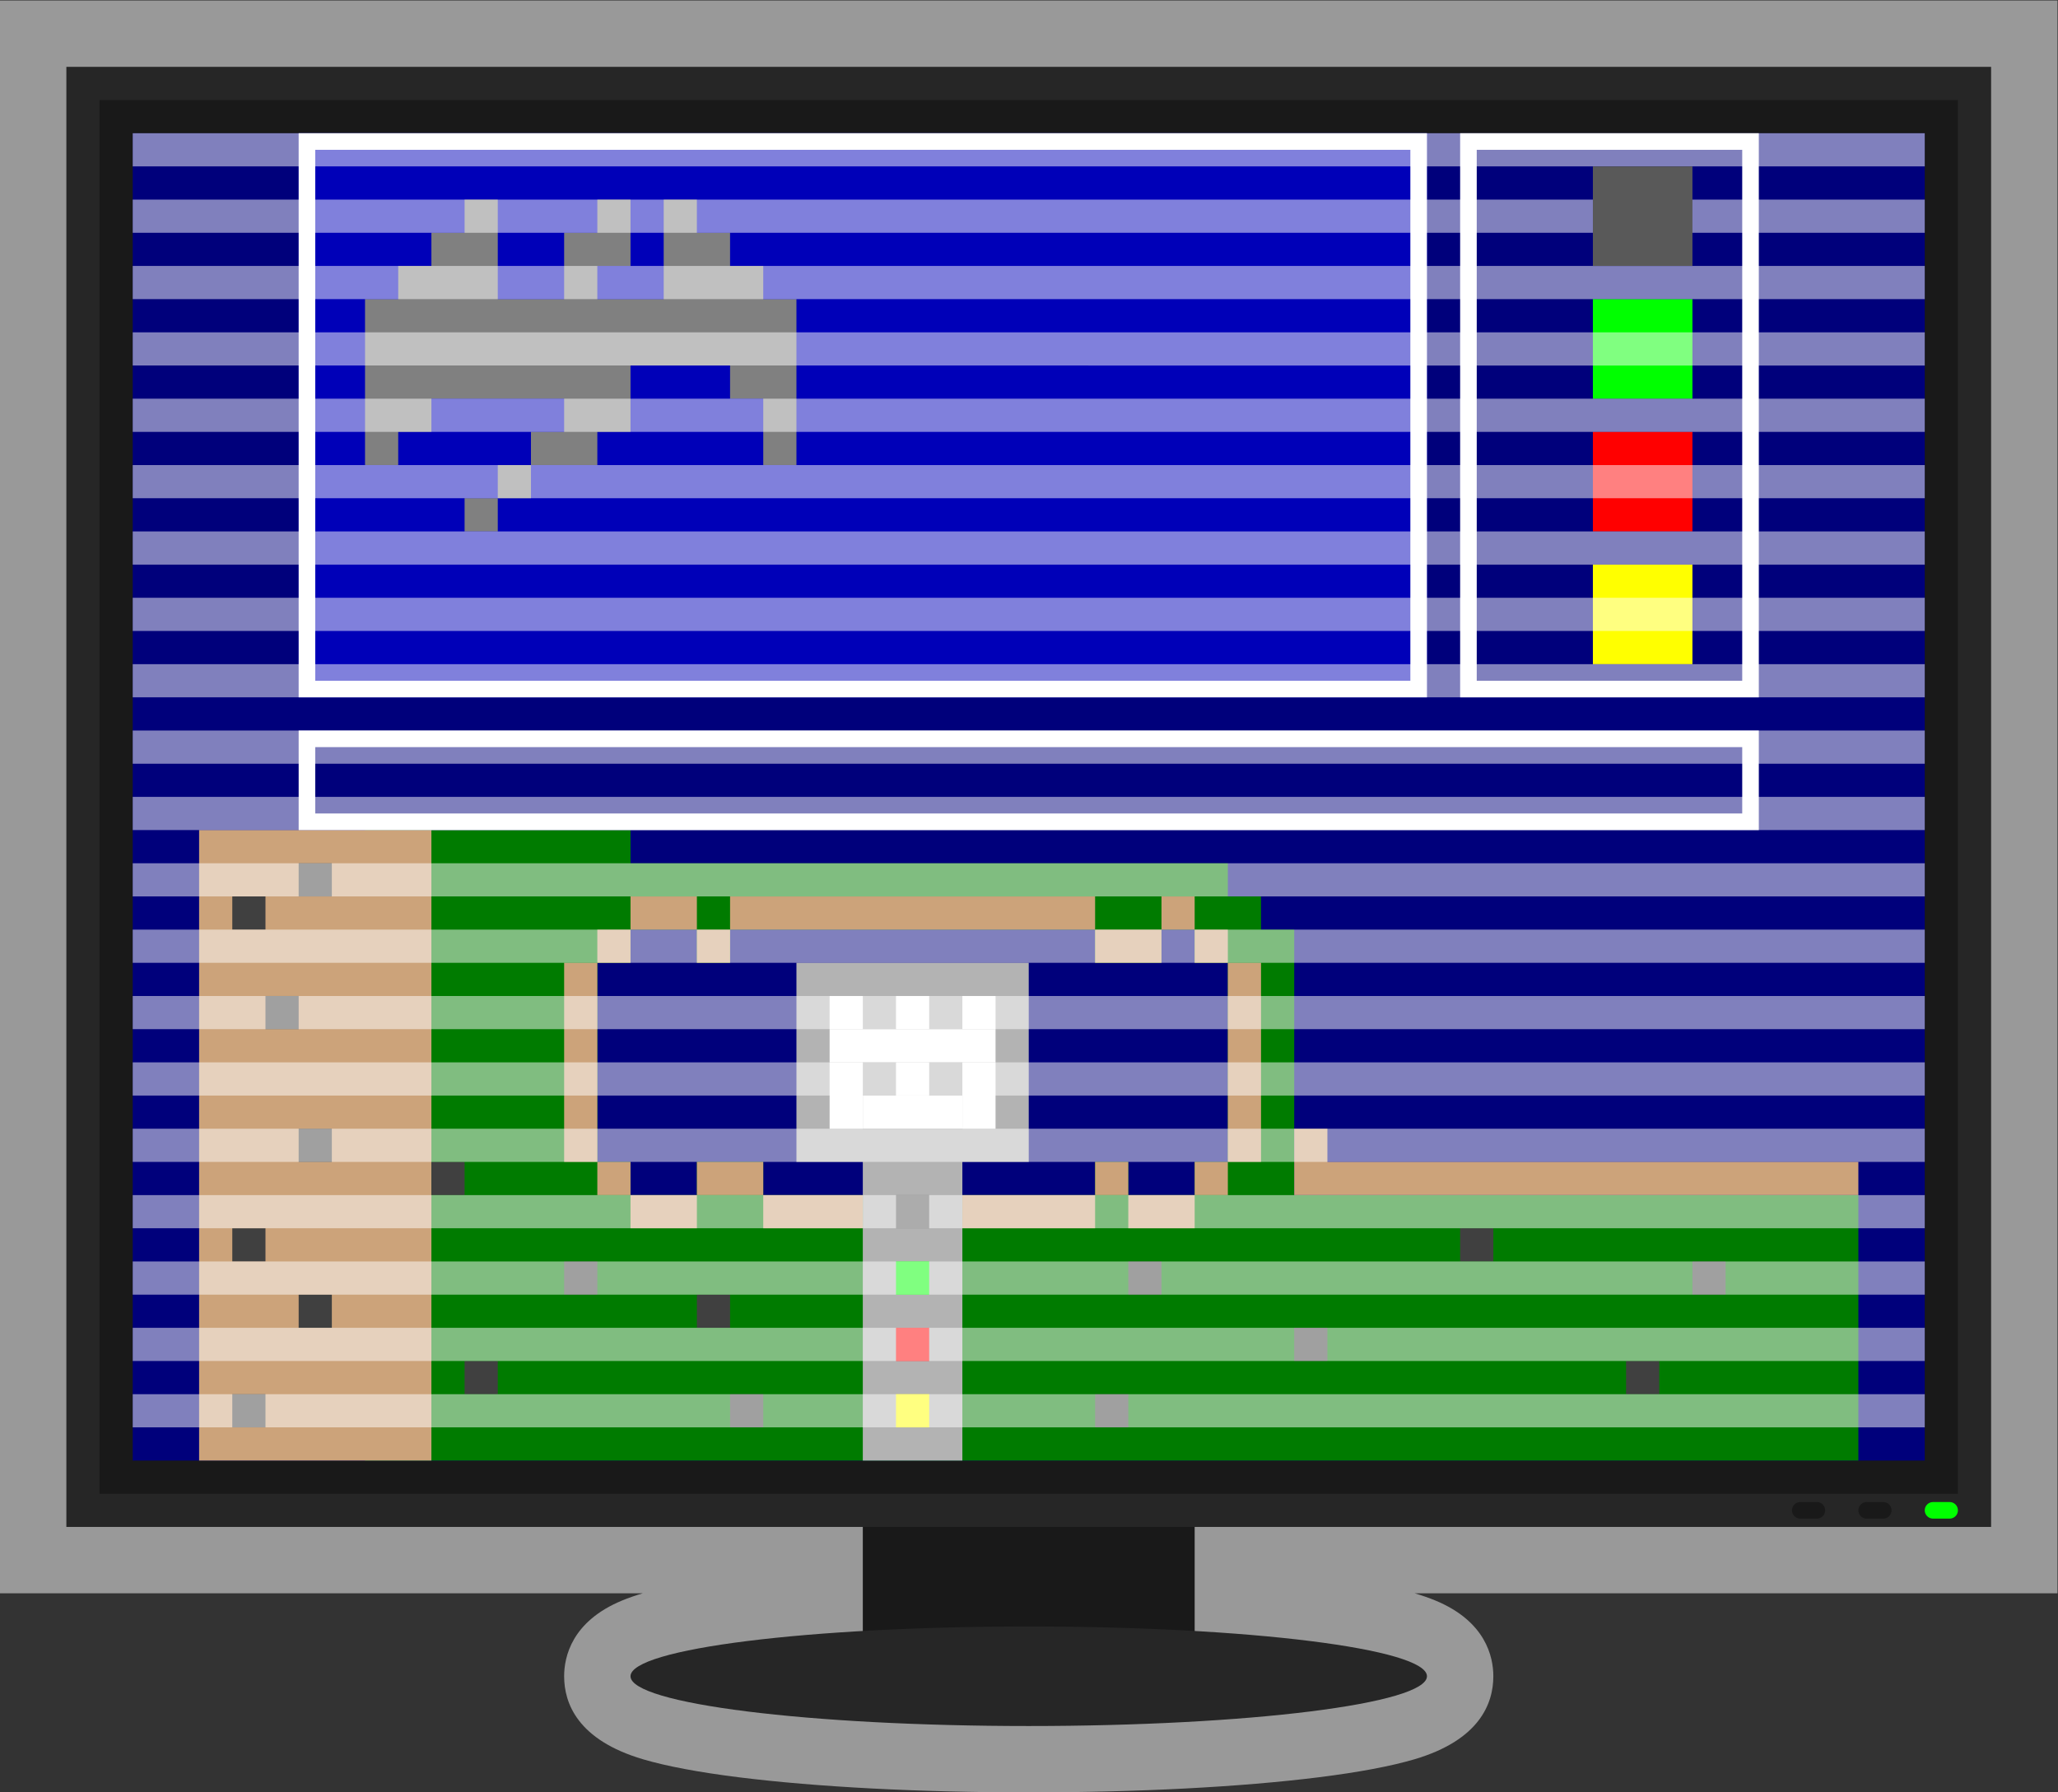 <?xml version="1.0" encoding="UTF-8" standalone="no"?>
<svg
   xmlns:dc="http://purl.org/dc/elements/1.1/"
   xmlns:cc="http://creativecommons.org/ns#"
   xmlns:rdf="http://www.w3.org/1999/02/22-rdf-syntax-ns#"
   xmlns:svg="http://www.w3.org/2000/svg"
   xmlns="http://www.w3.org/2000/svg"
   viewBox="0 0 330.667 288"
   height="288"
   width="330.667"
   xml:space="preserve"
   id="svg2"
   version="1.1"><rect x="0" y="0" width="330.667" height="288" fill="#333333" stroke="none"/><defs
     id="defs6"><clipPath
       id="clipPath18"
       clipPathUnits="userSpaceOnUse"><path
         id="path16"
         d="M 0,256 H 256 V 0 H 0 Z" /></clipPath><clipPath
       id="clipPath26"
       clipPathUnits="userSpaceOnUse"><path
         id="path24"
         d="M 4,236 H 252 V 20 H 4 Z" /></clipPath><clipPath
       id="clipPath48"
       clipPathUnits="userSpaceOnUse"><path
         id="path46"
         d="M 0,256 H 256 V 0 H 0 Z" /></clipPath><clipPath
       id="clipPath202"
       clipPathUnits="userSpaceOnUse"><path
         id="path200"
         d="m 20,212 h 216 v -4 H 20 Z" /></clipPath><clipPath
       id="clipPath216"
       clipPathUnits="userSpaceOnUse"><path
         id="path214"
         d="m 20,204 h 216 v -4 H 20 Z" /></clipPath><clipPath
       id="clipPath230"
       clipPathUnits="userSpaceOnUse"><path
         id="path228"
         d="m 20,196 h 216 v -4 H 20 Z" /></clipPath><clipPath
       id="clipPath244"
       clipPathUnits="userSpaceOnUse"><path
         id="path242"
         d="m 20,188 h 216 v -4 H 20 Z" /></clipPath><clipPath
       id="clipPath258"
       clipPathUnits="userSpaceOnUse"><path
         id="path256"
         d="m 20,180 h 216 v -4 H 20 Z" /></clipPath><clipPath
       id="clipPath272"
       clipPathUnits="userSpaceOnUse"><path
         id="path270"
         d="m 20,172 h 216 v -4 H 20 Z" /></clipPath><clipPath
       id="clipPath286"
       clipPathUnits="userSpaceOnUse"><path
         id="path284"
         d="m 20,164 h 216 v -4 H 20 Z" /></clipPath><clipPath
       id="clipPath300"
       clipPathUnits="userSpaceOnUse"><path
         id="path298"
         d="m 20,156 h 216 v -4 H 20 Z" /></clipPath><clipPath
       id="clipPath314"
       clipPathUnits="userSpaceOnUse"><path
         id="path312"
         d="m 20,148 h 216 v -4 H 20 Z" /></clipPath><clipPath
       id="clipPath328"
       clipPathUnits="userSpaceOnUse"><path
         id="path326"
         d="m 20,140 h 216 v -4 H 20 Z" /></clipPath><clipPath
       id="clipPath342"
       clipPathUnits="userSpaceOnUse"><path
         id="path340"
         d="m 20,132 h 216 v -4 H 20 Z" /></clipPath><clipPath
       id="clipPath356"
       clipPathUnits="userSpaceOnUse"><path
         id="path354"
         d="m 20,124 h 216 v -4 H 20 Z" /></clipPath><clipPath
       id="clipPath370"
       clipPathUnits="userSpaceOnUse"><path
         id="path368"
         d="m 20,116 h 216 v -4 H 20 Z" /></clipPath><clipPath
       id="clipPath384"
       clipPathUnits="userSpaceOnUse"><path
         id="path382"
         d="m 20,108 h 216 v -4 H 20 Z" /></clipPath><clipPath
       id="clipPath398"
       clipPathUnits="userSpaceOnUse"><path
         id="path396"
         d="M 20,100 H 236 V 96 H 20 Z" /></clipPath><clipPath
       id="clipPath412"
       clipPathUnits="userSpaceOnUse"><path
         id="path410"
         d="M 20,92 H 236 V 88 H 20 Z" /></clipPath><clipPath
       id="clipPath426"
       clipPathUnits="userSpaceOnUse"><path
         id="path424"
         d="M 20,84 H 236 V 80 H 20 Z" /></clipPath><clipPath
       id="clipPath440"
       clipPathUnits="userSpaceOnUse"><path
         id="path438"
         d="M 20,76 H 236 V 72 H 20 Z" /></clipPath><clipPath
       id="clipPath454"
       clipPathUnits="userSpaceOnUse"><path
         id="path452"
         d="M 20,68 H 236 V 64 H 20 Z" /></clipPath><clipPath
       id="clipPath468"
       clipPathUnits="userSpaceOnUse"><path
         id="path466"
         d="m 20,220 h 216 v -4 H 20 Z" /></clipPath></defs><g
     transform="matrix(1.333,0,0,-1.333,-5.333,314.667)"
     id="g10"><g
       id="g12"><g
         clip-path="url(#clipPath18)"
         id="g14"><g
           id="g20"><g
             id="g22" /><g
             id="g34"><g
               style="opacity:0.5"
               id="g32"
               clip-path="url(#clipPath26)"><g
                 id="g30"
                 transform="translate(244,236)"><path
                   id="path28"
                   style="fill:#ffffff;fill-opacity:1;fill-rule:nonzero;stroke:none"
                   d="m 0,0 h -232 -8 v -8 -176 -8 h 8 69.483 c -0.921,-0.273 -1.746,-0.561 -2.483,-0.865 -6.091,-2.514 -7,-6.802 -7,-9.135 0,-3.284 1.649,-7.686 9.505,-10.008 2.833,-0.837 6.723,-1.568 11.561,-2.173 9.385,-1.173 21.791,-1.819 34.934,-1.819 13.143,0 25.549,0.646 34.934,1.819 4.837,0.605 8.728,1.336 11.561,2.173 7.856,2.322 9.505,6.724 9.505,10.008 0,2.333 -0.909,6.621 -7,9.135 -0.737,0.304 -1.563,0.592 -2.483,0.865 H 0 8 v 8 176 8 z" /></g></g></g></g></g></g><path
       id="path36"
       style="fill:#191919;fill-opacity:1;fill-rule:nonzero;stroke:none"
       d="m 148,36 h -40 v 20 h 40 z" /><path
       id="path38"
       style="fill:#262626;fill-opacity:1;fill-rule:nonzero;stroke:none"
       d="M 244,52 H 12 v 176 h 232 z" /><path
       id="path40"
       style="fill:#191919;fill-opacity:1;fill-rule:nonzero;stroke:none"
       d="M 240,56 H 16 v 168 h 224 z" /><g
       id="g42"><g
         clip-path="url(#clipPath48)"
         id="g44"><g
           transform="translate(176,34)"
           id="g50"><path
             id="path52"
             style="fill:#262626;fill-opacity:1;fill-rule:nonzero;stroke:none"
             d="m 0,0 c 0,-3.313 -21.49,-6 -48,-6 -26.51,0 -48,2.687 -48,6 0,3.313 21.49,6 48,6 C -21.49,6 0,3.313 0,0" /></g><g
           transform="translate(237,53)"
           id="g54"><path
             id="path56"
             style="fill:#00ff00;fill-opacity:1;fill-rule:nonzero;stroke:none"
             d="M 0,0 H 2 C 2.553,0 3,0.447 3,1 3,1.553 2.553,2 2,2 H 0 C -0.553,2 -1,1.553 -1,1 -1,0.447 -0.553,0 0,0" /></g><g
           transform="translate(229,53)"
           id="g58"><path
             id="path60"
             style="fill:#191919;fill-opacity:1;fill-rule:nonzero;stroke:none"
             d="M 0,0 H 2 C 2.553,0 3,0.447 3,1 3,1.553 2.553,2 2,2 H 0 C -0.553,2 -1,1.553 -1,1 -1,0.447 -0.553,0 0,0" /></g><g
           transform="translate(221,53)"
           id="g62"><path
             id="path64"
             style="fill:#191919;fill-opacity:1;fill-rule:nonzero;stroke:none"
             d="M 0,0 H 2 C 2.553,0 3,0.447 3,1 3,1.553 2.553,2 2,2 H 0 C -0.553,2 -1,1.553 -1,1 -1,0.447 -0.553,0 0,0" /></g><path
           id="path66"
           style="fill:#00007b;fill-opacity:1;fill-rule:nonzero;stroke:none"
           d="M 236,60 H 20 v 160 h 216 z" /><g
           transform="translate(152,96)"
           id="g68"><path
             id="path70"
             style="fill:#007b00;fill-opacity:1;fill-rule:nonzero;stroke:none"
             d="m 0,0 h -4 v -4 h -8 v 4 h -4 v -4 h -40 v 4 h -8 v -4 h -8 v 4 h -4 v 24 h 4 v 4 h 8 v -4 h 4 v 4 h 44 v -4 h 8 v 4 h 4 V 24 H 0 Z M 8,-4 V 28 H 4 v 4 H 0 v 4 h -72 v 4 h -4 -28 v -76 h 12 16 152 v 32 z" /></g><path
           id="path72"
           style="fill:#cca37a;fill-opacity:1;fill-rule:nonzero;stroke:none"
           d="M 56,60 H 28 v 76 h 28 z" /><path
           id="path74"
           style="fill:#b3b3b3;fill-opacity:1;fill-rule:nonzero;stroke:none"
           d="m 128,96 h -28 v 24 h 28 z" /><path
           id="path76"
           style="fill:#ffffff;fill-opacity:1;fill-rule:nonzero;stroke:none"
           d="m 108,112 h -4 v 4 h 4 z" /><path
           id="path78"
           style="fill:#ffffff;fill-opacity:1;fill-rule:nonzero;stroke:none"
           d="m 116,112 h -4 v 4 h 4 z" /><path
           id="path80"
           style="fill:#ffffff;fill-opacity:1;fill-rule:nonzero;stroke:none"
           d="m 124,112 h -4 v 4 h 4 z" /><path
           id="path82"
           style="fill:#ffffff;fill-opacity:1;fill-rule:nonzero;stroke:none"
           d="m 124,108 h -20 v 4 h 20 z" /><path
           id="path84"
           style="fill:#ffffff;fill-opacity:1;fill-rule:nonzero;stroke:none"
           d="m 104,100 h 4 v 8 h -4 z" /><path
           id="path86"
           style="fill:#ffffff;fill-opacity:1;fill-rule:nonzero;stroke:none"
           d="m 120,100 h 4 v 8 h -4 z" /><path
           id="path88"
           style="fill:#ffffff;fill-opacity:1;fill-rule:nonzero;stroke:none"
           d="m 120,100 h -12 v 4 h 12 z" /><path
           id="path90"
           style="fill:#ffffff;fill-opacity:1;fill-rule:nonzero;stroke:none"
           d="m 116,104 h -4 v 4 h 4 z" /><path
           id="path92"
           style="fill:#b3b3b3;fill-opacity:1;fill-rule:nonzero;stroke:none"
           d="m 120,60 h -12 v 40 h 12 z" /><path
           id="path94"
           style="fill:#595959;fill-opacity:1;fill-rule:nonzero;stroke:none"
           d="m 116,88 h -4 v 4 h 4 z" /><path
           id="path96"
           style="fill:#00ff00;fill-opacity:1;fill-rule:nonzero;stroke:none"
           d="m 116,80 h -4 v 4 h 4 z" /><path
           id="path98"
           style="fill:#ff0000;fill-opacity:1;fill-rule:nonzero;stroke:none"
           d="m 116,72 h -4 v 4 h 4 z" /><path
           id="path100"
           style="fill:#ffff00;fill-opacity:1;fill-rule:nonzero;stroke:none"
           d="m 116,64 h -4 v 4 h 4 z" /><path
           id="path102"
           style="fill:#404040;fill-opacity:1;fill-rule:nonzero;stroke:none"
           d="m 76,80 h -4 v 4 h 4 z" /><path
           id="path104"
           style="fill:#404040;fill-opacity:1;fill-rule:nonzero;stroke:none"
           d="m 60,92 h -4 v 4 h 4 z" /><path
           id="path106"
           style="fill:#404040;fill-opacity:1;fill-rule:nonzero;stroke:none"
           d="m 36,64 h -4 v 4 h 4 z" /><path
           id="path108"
           style="fill:#404040;fill-opacity:1;fill-rule:nonzero;stroke:none"
           d="m 44,76 h -4 v 4 h 4 z" /><path
           id="path110"
           style="fill:#404040;fill-opacity:1;fill-rule:nonzero;stroke:none"
           d="m 36,84 h -4 v 4 h 4 z" /><path
           id="path112"
           style="fill:#404040;fill-opacity:1;fill-rule:nonzero;stroke:none"
           d="m 44,96 h -4 v 4 h 4 z" /><path
           id="path114"
           style="fill:#404040;fill-opacity:1;fill-rule:nonzero;stroke:none"
           d="m 40,112 h -4 v 4 h 4 z" /><path
           id="path116"
           style="fill:#404040;fill-opacity:1;fill-rule:nonzero;stroke:none"
           d="m 36,124 h -4 v 4 h 4 z" /><path
           id="path118"
           style="fill:#404040;fill-opacity:1;fill-rule:nonzero;stroke:none"
           d="m 44,128 h -4 v 4 h 4 z" /><path
           id="path120"
           style="fill:#404040;fill-opacity:1;fill-rule:nonzero;stroke:none"
           d="m 96,64 h -4 v 4 h 4 z" /><path
           id="path122"
           style="fill:#404040;fill-opacity:1;fill-rule:nonzero;stroke:none"
           d="m 92,76 h -4 v 4 h 4 z" /><path
           id="path124"
           style="fill:#404040;fill-opacity:1;fill-rule:nonzero;stroke:none"
           d="m 64,68 h -4 v 4 h 4 z" /><path
           id="path126"
           style="fill:#404040;fill-opacity:1;fill-rule:nonzero;stroke:none"
           d="m 164,72 h -4 v 4 h 4 z" /><path
           id="path128"
           style="fill:#404040;fill-opacity:1;fill-rule:nonzero;stroke:none"
           d="m 184,84 h -4 v 4 h 4 z" /><path
           id="path130"
           style="fill:#404040;fill-opacity:1;fill-rule:nonzero;stroke:none"
           d="m 204,68 h -4 v 4 h 4 z" /><path
           id="path132"
           style="fill:#404040;fill-opacity:1;fill-rule:nonzero;stroke:none"
           d="m 212,80 h -4 v 4 h 4 z" /><path
           id="path134"
           style="fill:#404040;fill-opacity:1;fill-rule:nonzero;stroke:none"
           d="m 144,80 h -4 v 4 h 4 z" /><path
           id="path136"
           style="fill:#404040;fill-opacity:1;fill-rule:nonzero;stroke:none"
           d="m 140,64 h -4 v 4 h 4 z" /><path
           id="path138"
           style="fill:#cca37a;fill-opacity:1;fill-rule:nonzero;stroke:none"
           d="m 96,92 h -8 v 4 h 8 z" /><path
           id="path140"
           style="fill:#cca37a;fill-opacity:1;fill-rule:nonzero;stroke:none"
           d="m 76,92 h 4 v 4 h -4 z" /><path
           id="path142"
           style="fill:#cca37a;fill-opacity:1;fill-rule:nonzero;stroke:none"
           d="m 80,120 h -4 v 4 h 4 z" /><path
           id="path144"
           style="fill:#cca37a;fill-opacity:1;fill-rule:nonzero;stroke:none"
           d="m 92,120 h -4 v 4 h 4 z" /><path
           id="path146"
           style="fill:#cca37a;fill-opacity:1;fill-rule:nonzero;stroke:none"
           d="m 144,120 h -8 v 4 h 8 z" /><path
           id="path148"
           style="fill:#cca37a;fill-opacity:1;fill-rule:nonzero;stroke:none"
           d="m 152,120 h -4 v 4 h 4 z" /><path
           id="path150"
           style="fill:#cca37a;fill-opacity:1;fill-rule:nonzero;stroke:none"
           d="m 152,92 h -4 v 4 h 4 z" /><path
           id="path152"
           style="fill:#cca37a;fill-opacity:1;fill-rule:nonzero;stroke:none"
           d="m 140,92 h -4 v 4 h 4 z" /><path
           id="path154"
           style="fill:#cca37a;fill-opacity:1;fill-rule:nonzero;stroke:none"
           d="m 156,96 h -4 v 24 h 4 z" /><path
           id="path156"
           style="fill:#cca37a;fill-opacity:1;fill-rule:nonzero;stroke:none"
           d="M 136,124 H 92 v 4 h 44 z" /><path
           id="path158"
           style="fill:#cca37a;fill-opacity:1;fill-rule:nonzero;stroke:none"
           d="m 148,124 h -4 v 4 h 4 z" /><path
           id="path160"
           style="fill:#cca37a;fill-opacity:1;fill-rule:nonzero;stroke:none"
           d="m 88,124 h -8 v 4 h 8 z" /><path
           id="path162"
           style="fill:#cca37a;fill-opacity:1;fill-rule:nonzero;stroke:none"
           d="m 76,96 h -4 v 24 h 4 z" /><path
           id="path164"
           style="fill:#cca37a;fill-opacity:1;fill-rule:nonzero;stroke:none"
           d="m 88,88 h -8 v 4 h 8 z" /><path
           id="path166"
           style="fill:#cca37a;fill-opacity:1;fill-rule:nonzero;stroke:none"
           d="m 148,88 h -8 v 4 h 8 z" /><path
           id="path168"
           style="fill:#cca37a;fill-opacity:1;fill-rule:nonzero;stroke:none"
           d="m 136,88 h -16 v 4 h 16 z" /><path
           id="path170"
           style="fill:#cca37a;fill-opacity:1;fill-rule:nonzero;stroke:none"
           d="M 108,88 H 96 v 4 h 12 z" /><g
           transform="translate(164,96)"
           id="g172"><path
             id="path174"
             style="fill:#cca37a;fill-opacity:1;fill-rule:nonzero;stroke:none"
             d="M 0,0 V 4 H -4 V -4 H 0 64 V 0 Z" /></g><path
           id="path176"
           style="fill:#ffffff;fill-opacity:1;fill-rule:nonzero;stroke:none"
           d="m 216,220 h -36 v -68 h 36 z m -2,-66 h -32 v 64 h 32 z" /><path
           id="path178"
           style="fill:#ffffff;fill-opacity:1;fill-rule:nonzero;stroke:none"
           d="M 216,148 H 40 v -12 h 176 z m -2,-10 H 42 v 8 h 172 z" /><path
           id="path180"
           style="fill:#0000b8;fill-opacity:1;fill-rule:nonzero;stroke:none"
           d="M 176,152 H 40 v 68 h 136 z" /><path
           id="path182"
           style="fill:#00ff00;fill-opacity:1;fill-rule:nonzero;stroke:none"
           d="m 208,188 h -12 v 12 h 12 z" /><path
           id="path184"
           style="fill:#ff0000;fill-opacity:1;fill-rule:nonzero;stroke:none"
           d="m 208,172 h -12 v 12 h 12 z" /><path
           id="path186"
           style="fill:#ffff00;fill-opacity:1;fill-rule:nonzero;stroke:none"
           d="m 208,156 h -12 v 12 h 12 z" /><g
           transform="translate(96,200)"
           id="g188"><path
             id="path190"
             style="fill:#808080;fill-opacity:1;fill-rule:nonzero;stroke:none"
             d="m 0,0 v 4 h -4 v 4 h -4 v 4 h -4 V 0 h -8 v 4 h 4 v 8 h -4 V 8 h -4 V 0 h -8 v 4 4 4 h -4 V 8 h -4 V 4 h -4 V 0 h -4 v -20 h 4 v 4 h 4 v 4 h 8 8 v -4 h -4 v -4 h 8 v 4 h 4 v 4 4 h 8 4 v -4 h 4 v -8 H 4 V 0 Z" /></g><path
           id="path192"
           style="fill:#808080;fill-opacity:1;fill-rule:nonzero;stroke:none"
           d="m 64,176 h 4 v 4 h -4 z" /><path
           id="path194"
           style="fill:#808080;fill-opacity:1;fill-rule:nonzero;stroke:none"
           d="m 60,172 h 4 v 4 h -4 z" /><g
           id="g196"><g
             id="g198" /><g
             id="g208"><g
               style="opacity:0.5"
               id="g206"
               clip-path="url(#clipPath202)"><path
                 id="path204"
                 style="fill:#ffffff;fill-opacity:1;fill-rule:nonzero;stroke:none"
                 d="M 236,208 H 20 v 4 h 216 z" /></g></g></g><g
           id="g210"><g
             id="g212" /><g
             id="g222"><g
               style="opacity:0.5"
               id="g220"
               clip-path="url(#clipPath216)"><path
                 id="path218"
                 style="fill:#ffffff;fill-opacity:1;fill-rule:nonzero;stroke:none"
                 d="M 236,200 H 20 v 4 h 216 z" /></g></g></g><g
           id="g224"><g
             id="g226" /><g
             id="g236"><g
               style="opacity:0.5"
               id="g234"
               clip-path="url(#clipPath230)"><path
                 id="path232"
                 style="fill:#ffffff;fill-opacity:1;fill-rule:nonzero;stroke:none"
                 d="M 236,192 H 20 v 4 h 216 z" /></g></g></g><g
           id="g238"><g
             id="g240" /><g
             id="g250"><g
               style="opacity:0.5"
               id="g248"
               clip-path="url(#clipPath244)"><path
                 id="path246"
                 style="fill:#ffffff;fill-opacity:1;fill-rule:nonzero;stroke:none"
                 d="M 236,184 H 20 v 4 h 216 z" /></g></g></g><g
           id="g252"><g
             id="g254" /><g
             id="g264"><g
               style="opacity:0.5"
               id="g262"
               clip-path="url(#clipPath258)"><path
                 id="path260"
                 style="fill:#ffffff;fill-opacity:1;fill-rule:nonzero;stroke:none"
                 d="M 236,176 H 20 v 4 h 216 z" /></g></g></g><g
           id="g266"><g
             id="g268" /><g
             id="g278"><g
               style="opacity:0.5"
               id="g276"
               clip-path="url(#clipPath272)"><path
                 id="path274"
                 style="fill:#ffffff;fill-opacity:1;fill-rule:nonzero;stroke:none"
                 d="M 236,168 H 20 v 4 h 216 z" /></g></g></g><g
           id="g280"><g
             id="g282" /><g
             id="g292"><g
               style="opacity:0.5"
               id="g290"
               clip-path="url(#clipPath286)"><path
                 id="path288"
                 style="fill:#ffffff;fill-opacity:1;fill-rule:nonzero;stroke:none"
                 d="M 236,160 H 20 v 4 h 216 z" /></g></g></g><g
           id="g294"><g
             id="g296" /><g
             id="g306"><g
               style="opacity:0.5"
               id="g304"
               clip-path="url(#clipPath300)"><path
                 id="path302"
                 style="fill:#ffffff;fill-opacity:1;fill-rule:nonzero;stroke:none"
                 d="M 236,152 H 20 v 4 h 216 z" /></g></g></g><g
           id="g308"><g
             id="g310" /><g
             id="g320"><g
               style="opacity:0.5"
               id="g318"
               clip-path="url(#clipPath314)"><path
                 id="path316"
                 style="fill:#ffffff;fill-opacity:1;fill-rule:nonzero;stroke:none"
                 d="M 236,144 H 20 v 4 h 216 z" /></g></g></g><g
           id="g322"><g
             id="g324" /><g
             id="g334"><g
               style="opacity:0.5"
               id="g332"
               clip-path="url(#clipPath328)"><path
                 id="path330"
                 style="fill:#ffffff;fill-opacity:1;fill-rule:nonzero;stroke:none"
                 d="M 236,136 H 20 v 4 h 216 z" /></g></g></g><g
           id="g336"><g
             id="g338" /><g
             id="g348"><g
               style="opacity:0.5"
               id="g346"
               clip-path="url(#clipPath342)"><path
                 id="path344"
                 style="fill:#ffffff;fill-opacity:1;fill-rule:nonzero;stroke:none"
                 d="M 236,128 H 20 v 4 h 216 z" /></g></g></g><g
           id="g350"><g
             id="g352" /><g
             id="g362"><g
               style="opacity:0.5"
               id="g360"
               clip-path="url(#clipPath356)"><path
                 id="path358"
                 style="fill:#ffffff;fill-opacity:1;fill-rule:nonzero;stroke:none"
                 d="M 236,120 H 20 v 4 h 216 z" /></g></g></g><g
           id="g364"><g
             id="g366" /><g
             id="g376"><g
               style="opacity:0.5"
               id="g374"
               clip-path="url(#clipPath370)"><path
                 id="path372"
                 style="fill:#ffffff;fill-opacity:1;fill-rule:nonzero;stroke:none"
                 d="M 236,112 H 20 v 4 h 216 z" /></g></g></g><g
           id="g378"><g
             id="g380" /><g
             id="g390"><g
               style="opacity:0.5"
               id="g388"
               clip-path="url(#clipPath384)"><path
                 id="path386"
                 style="fill:#ffffff;fill-opacity:1;fill-rule:nonzero;stroke:none"
                 d="M 236,104 H 20 v 4 h 216 z" /></g></g></g><g
           id="g392"><g
             id="g394" /><g
             id="g404"><g
               style="opacity:0.5"
               id="g402"
               clip-path="url(#clipPath398)"><path
                 id="path400"
                 style="fill:#ffffff;fill-opacity:1;fill-rule:nonzero;stroke:none"
                 d="M 236,96 H 20 v 4 h 216 z" /></g></g></g><g
           id="g406"><g
             id="g408" /><g
             id="g418"><g
               style="opacity:0.5"
               id="g416"
               clip-path="url(#clipPath412)"><path
                 id="path414"
                 style="fill:#ffffff;fill-opacity:1;fill-rule:nonzero;stroke:none"
                 d="M 236,88 H 20 v 4 h 216 z" /></g></g></g><g
           id="g420"><g
             id="g422" /><g
             id="g432"><g
               style="opacity:0.5"
               id="g430"
               clip-path="url(#clipPath426)"><path
                 id="path428"
                 style="fill:#ffffff;fill-opacity:1;fill-rule:nonzero;stroke:none"
                 d="M 236,80 H 20 v 4 h 216 z" /></g></g></g><g
           id="g434"><g
             id="g436" /><g
             id="g446"><g
               style="opacity:0.5"
               id="g444"
               clip-path="url(#clipPath440)"><path
                 id="path442"
                 style="fill:#ffffff;fill-opacity:1;fill-rule:nonzero;stroke:none"
                 d="M 236,72 H 20 v 4 h 216 z" /></g></g></g><g
           id="g448"><g
             id="g450" /><g
             id="g460"><g
               style="opacity:0.5"
               id="g458"
               clip-path="url(#clipPath454)"><path
                 id="path456"
                 style="fill:#ffffff;fill-opacity:1;fill-rule:nonzero;stroke:none"
                 d="M 236,64 H 20 v 4 h 216 z" /></g></g></g><g
           id="g462"><g
             id="g464" /><g
             id="g474"><g
               style="opacity:0.5"
               id="g472"
               clip-path="url(#clipPath468)"><path
                 id="path470"
                 style="fill:#ffffff;fill-opacity:1;fill-rule:nonzero;stroke:none"
                 d="M 236,216 H 20 v 4 h 216 z" /></g></g></g><path
           id="path476"
           style="fill:#595959;fill-opacity:1;fill-rule:nonzero;stroke:none"
           d="m 208,204 h -12 v 12 h 12 z" /><path
           id="path478"
           style="fill:#ffffff;fill-opacity:1;fill-rule:nonzero;stroke:none"
           d="M 176,220 H 40 v -68 h 136 z m -2,-66 H 42 v 64 h 132 z" /></g></g></g></svg>